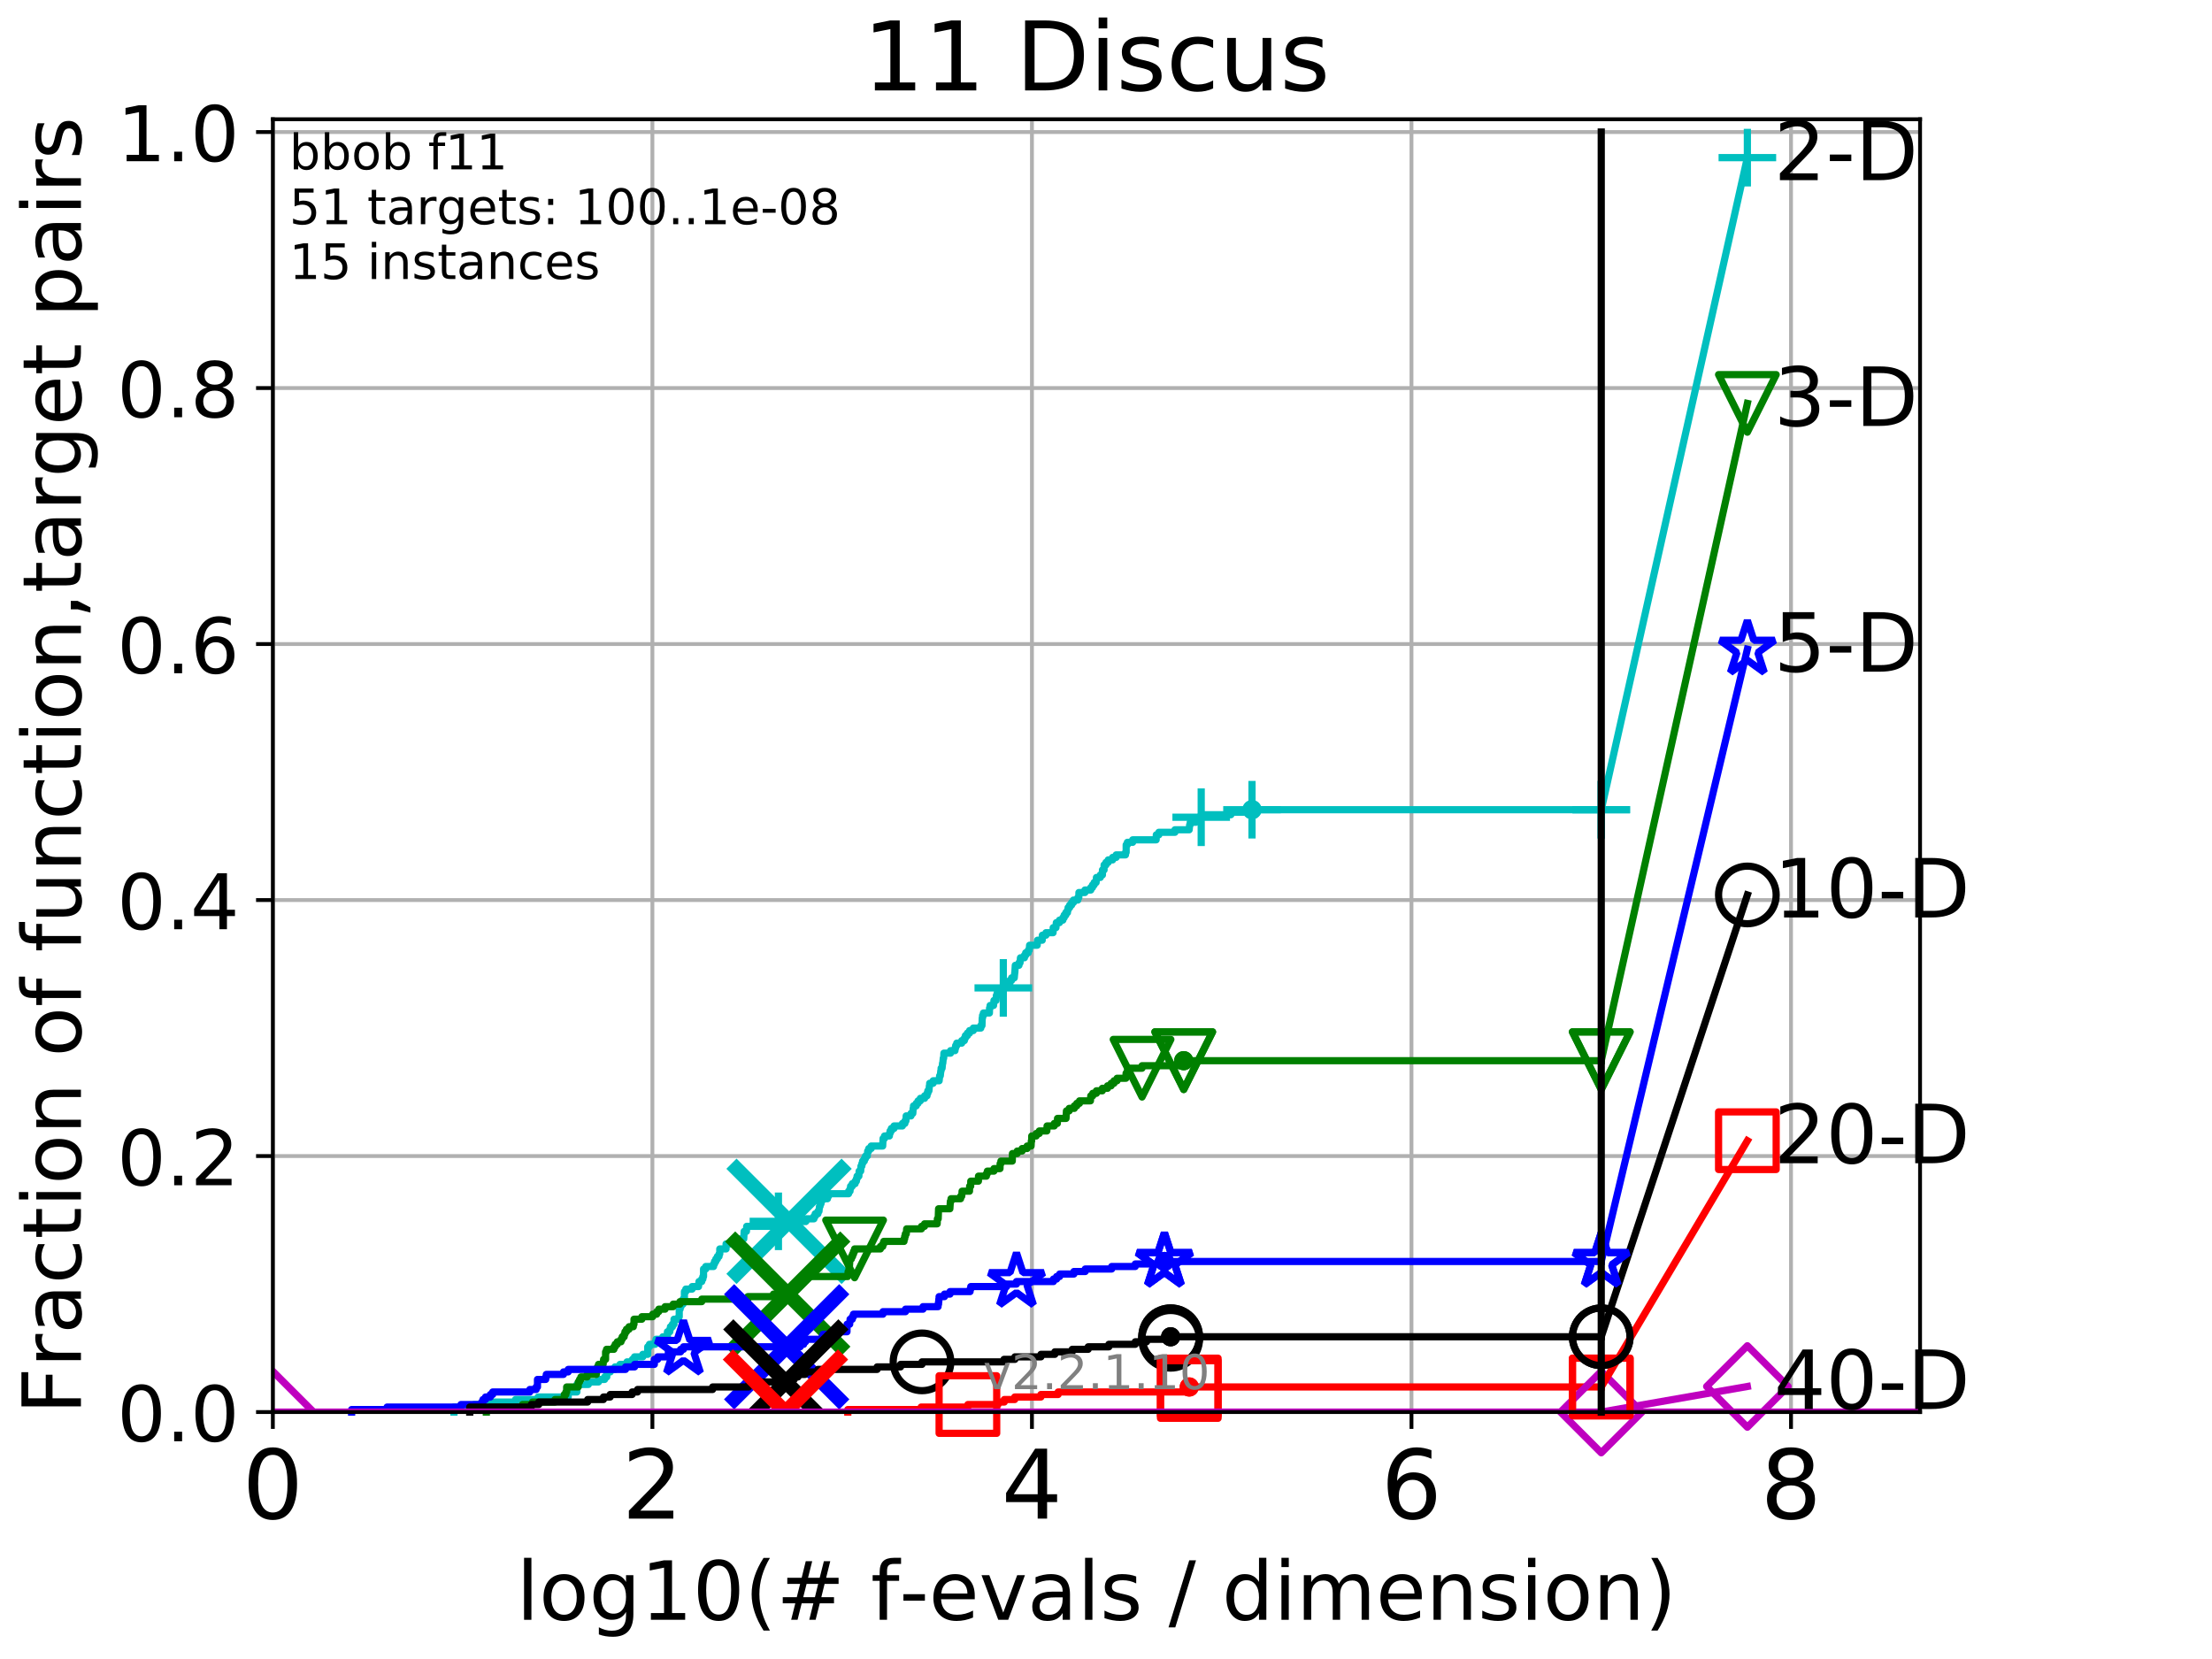 <?xml version="1.0" encoding="utf-8" standalone="no"?>
<!DOCTYPE svg PUBLIC "-//W3C//DTD SVG 1.1//EN"
  "http://www.w3.org/Graphics/SVG/1.1/DTD/svg11.dtd">
<!-- Created with matplotlib (http://matplotlib.org/) -->
<svg height="345.6pt" version="1.1" viewBox="0 0 460.8 345.6" width="460.8pt" xmlns="http://www.w3.org/2000/svg" xmlns:xlink="http://www.w3.org/1999/xlink">
 <defs>
  <style type="text/css">
*{stroke-linecap:butt;stroke-linejoin:round;}
  </style>
 </defs>
 <g id="figure_1">
  <g id="patch_1">
   <path d="M 0 345.6 
L 460.8 345.6 
L 460.8 0 
L 0 0 
z
" style="fill:#ffffff;"/>
  </g>
  <g id="axes_1">
   <g id="patch_2">
    <path d="M 56.84 294.16 
L 399.984 294.16 
L 399.984 24.84 
L 56.84 24.84 
z
" style="fill:#ffffff;"/>
   </g>
   <g id="matplotlib.axis_1">
    <g id="xtick_1">
     <g id="line2d_1">
      <path clip-path="url(#p3115470703)" d="M 56.84 294.16 
L 56.84 24.84 
" style="fill:none;stroke:#b0b0b0;stroke-linecap:square;stroke-width:0.8;"/>
     </g>
     <g id="line2d_2">
      <defs>
       <path d="M 0 0 
L 0 3.5 
" id="m940ae727ae" style="stroke:#000000;stroke-width:0.8;"/>
      </defs>
      <g>
       <use style="stroke:#000000;stroke-width:0.8;" x="56.84" xlink:href="#m940ae727ae" y="294.16"/>
      </g>
     </g>
     <g id="text_1">
      <!-- 0 -->
      <defs>
       <path d="M 31.781 66.406 
Q 24.172 66.406 20.328 58.906 
Q 16.5 51.422 16.5 36.375 
Q 16.5 21.391 20.328 13.891 
Q 24.172 6.391 31.781 6.391 
Q 39.453 6.391 43.281 13.891 
Q 47.125 21.391 47.125 36.375 
Q 47.125 51.422 43.281 58.906 
Q 39.453 66.406 31.781 66.406 
z
M 31.781 74.219 
Q 44.047 74.219 50.516 64.516 
Q 56.984 54.828 56.984 36.375 
Q 56.984 17.969 50.516 8.266 
Q 44.047 -1.422 31.781 -1.422 
Q 19.531 -1.422 13.062 8.266 
Q 6.594 17.969 6.594 36.375 
Q 6.594 54.828 13.062 64.516 
Q 19.531 74.219 31.781 74.219 
z
" id="DejaVuSans-30"/>
      </defs>
      <g transform="translate(50.477 316.357)scale(0.2 -0.2)">
       <use xlink:href="#DejaVuSans-30"/>
      </g>
     </g>
    </g>
    <g id="xtick_2">
     <g id="line2d_3">
      <path clip-path="url(#p3115470703)" d="M 135.905 294.16 
L 135.905 24.84 
" style="fill:none;stroke:#b0b0b0;stroke-linecap:square;stroke-width:0.8;"/>
     </g>
     <g id="line2d_4">
      <g>
       <use style="stroke:#000000;stroke-width:0.8;" x="135.905" xlink:href="#m940ae727ae" y="294.16"/>
      </g>
     </g>
     <g id="text_2">
      <!-- 2 -->
      <defs>
       <path d="M 19.188 8.297 
L 53.609 8.297 
L 53.609 0 
L 7.328 0 
L 7.328 8.297 
Q 12.938 14.109 22.625 23.891 
Q 32.328 33.688 34.812 36.531 
Q 39.547 41.844 41.422 45.531 
Q 43.312 49.219 43.312 52.781 
Q 43.312 58.594 39.234 62.25 
Q 35.156 65.922 28.609 65.922 
Q 23.969 65.922 18.812 64.312 
Q 13.672 62.703 7.812 59.422 
L 7.812 69.391 
Q 13.766 71.781 18.938 73 
Q 24.125 74.219 28.422 74.219 
Q 39.75 74.219 46.484 68.547 
Q 53.219 62.891 53.219 53.422 
Q 53.219 48.922 51.531 44.891 
Q 49.859 40.875 45.406 35.406 
Q 44.188 33.984 37.641 27.219 
Q 31.109 20.453 19.188 8.297 
z
" id="DejaVuSans-32"/>
      </defs>
      <g transform="translate(129.543 316.357)scale(0.2 -0.2)">
       <use xlink:href="#DejaVuSans-32"/>
      </g>
     </g>
    </g>
    <g id="xtick_3">
     <g id="line2d_5">
      <path clip-path="url(#p3115470703)" d="M 214.971 294.16 
L 214.971 24.84 
" style="fill:none;stroke:#b0b0b0;stroke-linecap:square;stroke-width:0.8;"/>
     </g>
     <g id="line2d_6">
      <g>
       <use style="stroke:#000000;stroke-width:0.8;" x="214.971" xlink:href="#m940ae727ae" y="294.16"/>
      </g>
     </g>
     <g id="text_3">
      <!-- 4 -->
      <defs>
       <path d="M 37.797 64.312 
L 12.891 25.391 
L 37.797 25.391 
z
M 35.203 72.906 
L 47.609 72.906 
L 47.609 25.391 
L 58.016 25.391 
L 58.016 17.188 
L 47.609 17.188 
L 47.609 0 
L 37.797 0 
L 37.797 17.188 
L 4.891 17.188 
L 4.891 26.703 
z
" id="DejaVuSans-34"/>
      </defs>
      <g transform="translate(208.608 316.357)scale(0.2 -0.2)">
       <use xlink:href="#DejaVuSans-34"/>
      </g>
     </g>
    </g>
    <g id="xtick_4">
     <g id="line2d_7">
      <path clip-path="url(#p3115470703)" d="M 294.036 294.16 
L 294.036 24.84 
" style="fill:none;stroke:#b0b0b0;stroke-linecap:square;stroke-width:0.8;"/>
     </g>
     <g id="line2d_8">
      <g>
       <use style="stroke:#000000;stroke-width:0.8;" x="294.036" xlink:href="#m940ae727ae" y="294.16"/>
      </g>
     </g>
     <g id="text_4">
      <!-- 6 -->
      <defs>
       <path d="M 33.016 40.375 
Q 26.375 40.375 22.484 35.828 
Q 18.609 31.297 18.609 23.391 
Q 18.609 15.531 22.484 10.953 
Q 26.375 6.391 33.016 6.391 
Q 39.656 6.391 43.531 10.953 
Q 47.406 15.531 47.406 23.391 
Q 47.406 31.297 43.531 35.828 
Q 39.656 40.375 33.016 40.375 
z
M 52.594 71.297 
L 52.594 62.312 
Q 48.875 64.062 45.094 64.984 
Q 41.312 65.922 37.594 65.922 
Q 27.828 65.922 22.672 59.328 
Q 17.531 52.734 16.797 39.406 
Q 19.672 43.656 24.016 45.922 
Q 28.375 48.188 33.594 48.188 
Q 44.578 48.188 50.953 41.516 
Q 57.328 34.859 57.328 23.391 
Q 57.328 12.156 50.688 5.359 
Q 44.047 -1.422 33.016 -1.422 
Q 20.359 -1.422 13.672 8.266 
Q 6.984 17.969 6.984 36.375 
Q 6.984 53.656 15.188 63.938 
Q 23.391 74.219 37.203 74.219 
Q 40.922 74.219 44.703 73.484 
Q 48.484 72.75 52.594 71.297 
z
" id="DejaVuSans-36"/>
      </defs>
      <g transform="translate(287.674 316.357)scale(0.2 -0.2)">
       <use xlink:href="#DejaVuSans-36"/>
      </g>
     </g>
    </g>
    <g id="xtick_5">
     <g id="line2d_9">
      <path clip-path="url(#p3115470703)" d="M 373.102 294.16 
L 373.102 24.84 
" style="fill:none;stroke:#b0b0b0;stroke-linecap:square;stroke-width:0.8;"/>
     </g>
     <g id="line2d_10">
      <g>
       <use style="stroke:#000000;stroke-width:0.8;" x="373.102" xlink:href="#m940ae727ae" y="294.16"/>
      </g>
     </g>
     <g id="text_5">
      <!-- 8 -->
      <defs>
       <path d="M 31.781 34.625 
Q 24.75 34.625 20.719 30.859 
Q 16.703 27.094 16.703 20.516 
Q 16.703 13.922 20.719 10.156 
Q 24.75 6.391 31.781 6.391 
Q 38.812 6.391 42.859 10.172 
Q 46.922 13.969 46.922 20.516 
Q 46.922 27.094 42.891 30.859 
Q 38.875 34.625 31.781 34.625 
z
M 21.922 38.812 
Q 15.578 40.375 12.031 44.719 
Q 8.5 49.078 8.5 55.328 
Q 8.5 64.062 14.719 69.141 
Q 20.953 74.219 31.781 74.219 
Q 42.672 74.219 48.875 69.141 
Q 55.078 64.062 55.078 55.328 
Q 55.078 49.078 51.531 44.719 
Q 48 40.375 41.703 38.812 
Q 48.828 37.156 52.797 32.312 
Q 56.781 27.484 56.781 20.516 
Q 56.781 9.906 50.312 4.234 
Q 43.844 -1.422 31.781 -1.422 
Q 19.734 -1.422 13.25 4.234 
Q 6.781 9.906 6.781 20.516 
Q 6.781 27.484 10.781 32.312 
Q 14.797 37.156 21.922 38.812 
z
M 18.312 54.391 
Q 18.312 48.734 21.844 45.562 
Q 25.391 42.391 31.781 42.391 
Q 38.141 42.391 41.719 45.562 
Q 45.312 48.734 45.312 54.391 
Q 45.312 60.062 41.719 63.234 
Q 38.141 66.406 31.781 66.406 
Q 25.391 66.406 21.844 63.234 
Q 18.312 60.062 18.312 54.391 
z
" id="DejaVuSans-38"/>
      </defs>
      <g transform="translate(366.739 316.357)scale(0.2 -0.2)">
       <use xlink:href="#DejaVuSans-38"/>
      </g>
     </g>
    </g>
    <g id="text_6">
     <!-- log10(# f-evals / dimension) -->
     <defs>
      <path d="M 9.422 75.984 
L 18.406 75.984 
L 18.406 0 
L 9.422 0 
z
" id="DejaVuSans-6c"/>
      <path d="M 30.609 48.391 
Q 23.391 48.391 19.188 42.75 
Q 14.984 37.109 14.984 27.297 
Q 14.984 17.484 19.156 11.844 
Q 23.344 6.203 30.609 6.203 
Q 37.797 6.203 41.984 11.859 
Q 46.188 17.531 46.188 27.297 
Q 46.188 37.016 41.984 42.703 
Q 37.797 48.391 30.609 48.391 
z
M 30.609 56 
Q 42.328 56 49.016 48.375 
Q 55.719 40.766 55.719 27.297 
Q 55.719 13.875 49.016 6.219 
Q 42.328 -1.422 30.609 -1.422 
Q 18.844 -1.422 12.172 6.219 
Q 5.516 13.875 5.516 27.297 
Q 5.516 40.766 12.172 48.375 
Q 18.844 56 30.609 56 
z
" id="DejaVuSans-6f"/>
      <path d="M 45.406 27.984 
Q 45.406 37.75 41.375 43.109 
Q 37.359 48.484 30.078 48.484 
Q 22.859 48.484 18.828 43.109 
Q 14.797 37.75 14.797 27.984 
Q 14.797 18.266 18.828 12.891 
Q 22.859 7.516 30.078 7.516 
Q 37.359 7.516 41.375 12.891 
Q 45.406 18.266 45.406 27.984 
z
M 54.391 6.781 
Q 54.391 -7.172 48.188 -13.984 
Q 42 -20.797 29.203 -20.797 
Q 24.469 -20.797 20.266 -20.094 
Q 16.062 -19.391 12.109 -17.922 
L 12.109 -9.188 
Q 16.062 -11.328 19.922 -12.344 
Q 23.781 -13.375 27.781 -13.375 
Q 36.625 -13.375 41.016 -8.766 
Q 45.406 -4.156 45.406 5.172 
L 45.406 9.625 
Q 42.625 4.781 38.281 2.391 
Q 33.938 0 27.875 0 
Q 17.828 0 11.672 7.656 
Q 5.516 15.328 5.516 27.984 
Q 5.516 40.672 11.672 48.328 
Q 17.828 56 27.875 56 
Q 33.938 56 38.281 53.609 
Q 42.625 51.219 45.406 46.391 
L 45.406 54.688 
L 54.391 54.688 
z
" id="DejaVuSans-67"/>
      <path d="M 12.406 8.297 
L 28.516 8.297 
L 28.516 63.922 
L 10.984 60.406 
L 10.984 69.391 
L 28.422 72.906 
L 38.281 72.906 
L 38.281 8.297 
L 54.391 8.297 
L 54.391 0 
L 12.406 0 
z
" id="DejaVuSans-31"/>
      <path d="M 31 75.875 
Q 24.469 64.656 21.281 53.656 
Q 18.109 42.672 18.109 31.391 
Q 18.109 20.125 21.312 9.062 
Q 24.516 -2 31 -13.188 
L 23.188 -13.188 
Q 15.875 -1.703 12.234 9.375 
Q 8.594 20.453 8.594 31.391 
Q 8.594 42.281 12.203 53.312 
Q 15.828 64.359 23.188 75.875 
z
" id="DejaVuSans-28"/>
      <path d="M 51.125 44 
L 36.922 44 
L 32.812 27.688 
L 47.125 27.688 
z
M 43.797 71.781 
L 38.719 51.516 
L 52.984 51.516 
L 58.109 71.781 
L 65.922 71.781 
L 60.891 51.516 
L 76.125 51.516 
L 76.125 44 
L 58.984 44 
L 54.984 27.688 
L 70.516 27.688 
L 70.516 20.219 
L 53.078 20.219 
L 48 0 
L 40.188 0 
L 45.219 20.219 
L 30.906 20.219 
L 25.875 0 
L 18.016 0 
L 23.094 20.219 
L 7.719 20.219 
L 7.719 27.688 
L 24.906 27.688 
L 29 44 
L 13.281 44 
L 13.281 51.516 
L 30.906 51.516 
L 35.891 71.781 
z
" id="DejaVuSans-23"/>
      <path id="DejaVuSans-20"/>
      <path d="M 37.109 75.984 
L 37.109 68.5 
L 28.516 68.5 
Q 23.688 68.5 21.797 66.547 
Q 19.922 64.594 19.922 59.516 
L 19.922 54.688 
L 34.719 54.688 
L 34.719 47.703 
L 19.922 47.703 
L 19.922 0 
L 10.891 0 
L 10.891 47.703 
L 2.297 47.703 
L 2.297 54.688 
L 10.891 54.688 
L 10.891 58.5 
Q 10.891 67.625 15.141 71.797 
Q 19.391 75.984 28.609 75.984 
z
" id="DejaVuSans-66"/>
      <path d="M 4.891 31.391 
L 31.203 31.391 
L 31.203 23.391 
L 4.891 23.391 
z
" id="DejaVuSans-2d"/>
      <path d="M 56.203 29.594 
L 56.203 25.203 
L 14.891 25.203 
Q 15.484 15.922 20.484 11.062 
Q 25.484 6.203 34.422 6.203 
Q 39.594 6.203 44.453 7.469 
Q 49.312 8.734 54.109 11.281 
L 54.109 2.781 
Q 49.266 0.734 44.188 -0.344 
Q 39.109 -1.422 33.891 -1.422 
Q 20.797 -1.422 13.156 6.188 
Q 5.516 13.812 5.516 26.812 
Q 5.516 40.234 12.766 48.109 
Q 20.016 56 32.328 56 
Q 43.359 56 49.781 48.891 
Q 56.203 41.797 56.203 29.594 
z
M 47.219 32.234 
Q 47.125 39.594 43.094 43.984 
Q 39.062 48.391 32.422 48.391 
Q 24.906 48.391 20.391 44.141 
Q 15.875 39.891 15.188 32.172 
z
" id="DejaVuSans-65"/>
      <path d="M 2.984 54.688 
L 12.5 54.688 
L 29.594 8.797 
L 46.688 54.688 
L 56.203 54.688 
L 35.688 0 
L 23.484 0 
z
" id="DejaVuSans-76"/>
      <path d="M 34.281 27.484 
Q 23.391 27.484 19.188 25 
Q 14.984 22.516 14.984 16.5 
Q 14.984 11.719 18.141 8.906 
Q 21.297 6.109 26.703 6.109 
Q 34.188 6.109 38.703 11.406 
Q 43.219 16.703 43.219 25.484 
L 43.219 27.484 
z
M 52.203 31.203 
L 52.203 0 
L 43.219 0 
L 43.219 8.297 
Q 40.141 3.328 35.547 0.953 
Q 30.953 -1.422 24.312 -1.422 
Q 15.922 -1.422 10.953 3.297 
Q 6 8.016 6 15.922 
Q 6 25.141 12.172 29.828 
Q 18.359 34.516 30.609 34.516 
L 43.219 34.516 
L 43.219 35.406 
Q 43.219 41.609 39.141 45 
Q 35.062 48.391 27.688 48.391 
Q 23 48.391 18.547 47.266 
Q 14.109 46.141 10.016 43.891 
L 10.016 52.203 
Q 14.938 54.109 19.578 55.047 
Q 24.219 56 28.609 56 
Q 40.484 56 46.344 49.844 
Q 52.203 43.703 52.203 31.203 
z
" id="DejaVuSans-61"/>
      <path d="M 44.281 53.078 
L 44.281 44.578 
Q 40.484 46.531 36.375 47.5 
Q 32.281 48.484 27.875 48.484 
Q 21.188 48.484 17.844 46.438 
Q 14.5 44.391 14.5 40.281 
Q 14.5 37.156 16.891 35.375 
Q 19.281 33.594 26.516 31.984 
L 29.594 31.297 
Q 39.156 29.25 43.188 25.516 
Q 47.219 21.781 47.219 15.094 
Q 47.219 7.469 41.188 3.016 
Q 35.156 -1.422 24.609 -1.422 
Q 20.219 -1.422 15.453 -0.562 
Q 10.688 0.297 5.422 2 
L 5.422 11.281 
Q 10.406 8.688 15.234 7.391 
Q 20.062 6.109 24.812 6.109 
Q 31.156 6.109 34.562 8.281 
Q 37.984 10.453 37.984 14.406 
Q 37.984 18.062 35.516 20.016 
Q 33.062 21.969 24.703 23.781 
L 21.578 24.516 
Q 13.234 26.266 9.516 29.906 
Q 5.812 33.547 5.812 39.891 
Q 5.812 47.609 11.281 51.797 
Q 16.75 56 26.812 56 
Q 31.781 56 36.172 55.266 
Q 40.578 54.547 44.281 53.078 
z
" id="DejaVuSans-73"/>
      <path d="M 25.391 72.906 
L 33.688 72.906 
L 8.297 -9.281 
L 0 -9.281 
z
" id="DejaVuSans-2f"/>
      <path d="M 45.406 46.391 
L 45.406 75.984 
L 54.391 75.984 
L 54.391 0 
L 45.406 0 
L 45.406 8.203 
Q 42.578 3.328 38.25 0.953 
Q 33.938 -1.422 27.875 -1.422 
Q 17.969 -1.422 11.734 6.484 
Q 5.516 14.406 5.516 27.297 
Q 5.516 40.188 11.734 48.094 
Q 17.969 56 27.875 56 
Q 33.938 56 38.25 53.625 
Q 42.578 51.266 45.406 46.391 
z
M 14.797 27.297 
Q 14.797 17.391 18.875 11.75 
Q 22.953 6.109 30.078 6.109 
Q 37.203 6.109 41.297 11.75 
Q 45.406 17.391 45.406 27.297 
Q 45.406 37.203 41.297 42.844 
Q 37.203 48.484 30.078 48.484 
Q 22.953 48.484 18.875 42.844 
Q 14.797 37.203 14.797 27.297 
z
" id="DejaVuSans-64"/>
      <path d="M 9.422 54.688 
L 18.406 54.688 
L 18.406 0 
L 9.422 0 
z
M 9.422 75.984 
L 18.406 75.984 
L 18.406 64.594 
L 9.422 64.594 
z
" id="DejaVuSans-69"/>
      <path d="M 52 44.188 
Q 55.375 50.25 60.062 53.125 
Q 64.75 56 71.094 56 
Q 79.641 56 84.281 50.016 
Q 88.922 44.047 88.922 33.016 
L 88.922 0 
L 79.891 0 
L 79.891 32.719 
Q 79.891 40.578 77.094 44.375 
Q 74.312 48.188 68.609 48.188 
Q 61.625 48.188 57.562 43.547 
Q 53.516 38.922 53.516 30.906 
L 53.516 0 
L 44.484 0 
L 44.484 32.719 
Q 44.484 40.625 41.703 44.406 
Q 38.922 48.188 33.109 48.188 
Q 26.219 48.188 22.156 43.531 
Q 18.109 38.875 18.109 30.906 
L 18.109 0 
L 9.078 0 
L 9.078 54.688 
L 18.109 54.688 
L 18.109 46.188 
Q 21.188 51.219 25.484 53.609 
Q 29.781 56 35.688 56 
Q 41.656 56 45.828 52.969 
Q 50 49.953 52 44.188 
z
" id="DejaVuSans-6d"/>
      <path d="M 54.891 33.016 
L 54.891 0 
L 45.906 0 
L 45.906 32.719 
Q 45.906 40.484 42.875 44.328 
Q 39.844 48.188 33.797 48.188 
Q 26.516 48.188 22.312 43.547 
Q 18.109 38.922 18.109 30.906 
L 18.109 0 
L 9.078 0 
L 9.078 54.688 
L 18.109 54.688 
L 18.109 46.188 
Q 21.344 51.125 25.703 53.562 
Q 30.078 56 35.797 56 
Q 45.219 56 50.047 50.172 
Q 54.891 44.344 54.891 33.016 
z
" id="DejaVuSans-6e"/>
      <path d="M 8.016 75.875 
L 15.828 75.875 
Q 23.141 64.359 26.781 53.312 
Q 30.422 42.281 30.422 31.391 
Q 30.422 20.453 26.781 9.375 
Q 23.141 -1.703 15.828 -13.188 
L 8.016 -13.188 
Q 14.5 -2 17.703 9.062 
Q 20.906 20.125 20.906 31.391 
Q 20.906 42.672 17.703 53.656 
Q 14.5 64.656 8.016 75.875 
z
" id="DejaVuSans-29"/>
     </defs>
     <g transform="translate(107.571 337.434)scale(0.17 -0.17)">
      <use xlink:href="#DejaVuSans-6c"/>
      <use x="27.783" xlink:href="#DejaVuSans-6f"/>
      <use x="88.965" xlink:href="#DejaVuSans-67"/>
      <use x="152.441" xlink:href="#DejaVuSans-31"/>
      <use x="216.064" xlink:href="#DejaVuSans-30"/>
      <use x="279.688" xlink:href="#DejaVuSans-28"/>
      <use x="318.701" xlink:href="#DejaVuSans-23"/>
      <use x="402.49" xlink:href="#DejaVuSans-20"/>
      <use x="434.277" xlink:href="#DejaVuSans-66"/>
      <use x="469.404" xlink:href="#DejaVuSans-2d"/>
      <use x="505.488" xlink:href="#DejaVuSans-65"/>
      <use x="567.012" xlink:href="#DejaVuSans-76"/>
      <use x="626.191" xlink:href="#DejaVuSans-61"/>
      <use x="687.471" xlink:href="#DejaVuSans-6c"/>
      <use x="715.254" xlink:href="#DejaVuSans-73"/>
      <use x="767.354" xlink:href="#DejaVuSans-20"/>
      <use x="799.141" xlink:href="#DejaVuSans-2f"/>
      <use x="832.832" xlink:href="#DejaVuSans-20"/>
      <use x="864.619" xlink:href="#DejaVuSans-64"/>
      <use x="928.096" xlink:href="#DejaVuSans-69"/>
      <use x="955.879" xlink:href="#DejaVuSans-6d"/>
      <use x="1053.291" xlink:href="#DejaVuSans-65"/>
      <use x="1114.814" xlink:href="#DejaVuSans-6e"/>
      <use x="1178.193" xlink:href="#DejaVuSans-73"/>
      <use x="1230.293" xlink:href="#DejaVuSans-69"/>
      <use x="1258.076" xlink:href="#DejaVuSans-6f"/>
      <use x="1319.258" xlink:href="#DejaVuSans-6e"/>
      <use x="1382.637" xlink:href="#DejaVuSans-29"/>
     </g>
    </g>
   </g>
   <g id="matplotlib.axis_2">
    <g id="ytick_1">
     <g id="line2d_11">
      <path clip-path="url(#p3115470703)" d="M 56.84 294.16 
L 399.984 294.16 
" style="fill:none;stroke:#b0b0b0;stroke-linecap:square;stroke-width:0.8;"/>
     </g>
     <g id="line2d_12">
      <defs>
       <path d="M 0 0 
L -3.5 0 
" id="md9803a9f29" style="stroke:#000000;stroke-width:0.8;"/>
      </defs>
      <g>
       <use style="stroke:#000000;stroke-width:0.8;" x="56.84" xlink:href="#md9803a9f29" y="294.16"/>
      </g>
     </g>
     <g id="text_7">
      <!-- 0.0 -->
      <defs>
       <path d="M 10.688 12.406 
L 21 12.406 
L 21 0 
L 10.688 0 
z
" id="DejaVuSans-2e"/>
      </defs>
      <g transform="translate(24.395 300.239)scale(0.16 -0.16)">
       <use xlink:href="#DejaVuSans-30"/>
       <use x="63.623" xlink:href="#DejaVuSans-2e"/>
       <use x="95.41" xlink:href="#DejaVuSans-30"/>
      </g>
     </g>
    </g>
    <g id="ytick_2">
     <g id="line2d_13">
      <path clip-path="url(#p3115470703)" d="M 56.84 240.829 
L 399.984 240.829 
" style="fill:none;stroke:#b0b0b0;stroke-linecap:square;stroke-width:0.8;"/>
     </g>
     <g id="line2d_14">
      <g>
       <use style="stroke:#000000;stroke-width:0.8;" x="56.84" xlink:href="#md9803a9f29" y="240.829"/>
      </g>
     </g>
     <g id="text_8">
      <!-- 0.2 -->
      <g transform="translate(24.395 246.908)scale(0.16 -0.16)">
       <use xlink:href="#DejaVuSans-30"/>
       <use x="63.623" xlink:href="#DejaVuSans-2e"/>
       <use x="95.41" xlink:href="#DejaVuSans-32"/>
      </g>
     </g>
    </g>
    <g id="ytick_3">
     <g id="line2d_15">
      <path clip-path="url(#p3115470703)" d="M 56.84 187.499 
L 399.984 187.499 
" style="fill:none;stroke:#b0b0b0;stroke-linecap:square;stroke-width:0.8;"/>
     </g>
     <g id="line2d_16">
      <g>
       <use style="stroke:#000000;stroke-width:0.8;" x="56.84" xlink:href="#md9803a9f29" y="187.499"/>
      </g>
     </g>
     <g id="text_9">
      <!-- 0.4 -->
      <g transform="translate(24.395 193.577)scale(0.16 -0.16)">
       <use xlink:href="#DejaVuSans-30"/>
       <use x="63.623" xlink:href="#DejaVuSans-2e"/>
       <use x="95.41" xlink:href="#DejaVuSans-34"/>
      </g>
     </g>
    </g>
    <g id="ytick_4">
     <g id="line2d_17">
      <path clip-path="url(#p3115470703)" d="M 56.84 134.168 
L 399.984 134.168 
" style="fill:none;stroke:#b0b0b0;stroke-linecap:square;stroke-width:0.8;"/>
     </g>
     <g id="line2d_18">
      <g>
       <use style="stroke:#000000;stroke-width:0.8;" x="56.84" xlink:href="#md9803a9f29" y="134.168"/>
      </g>
     </g>
     <g id="text_10">
      <!-- 0.6 -->
      <g transform="translate(24.395 140.247)scale(0.16 -0.16)">
       <use xlink:href="#DejaVuSans-30"/>
       <use x="63.623" xlink:href="#DejaVuSans-2e"/>
       <use x="95.41" xlink:href="#DejaVuSans-36"/>
      </g>
     </g>
    </g>
    <g id="ytick_5">
     <g id="line2d_19">
      <path clip-path="url(#p3115470703)" d="M 56.84 80.837 
L 399.984 80.837 
" style="fill:none;stroke:#b0b0b0;stroke-linecap:square;stroke-width:0.8;"/>
     </g>
     <g id="line2d_20">
      <g>
       <use style="stroke:#000000;stroke-width:0.8;" x="56.84" xlink:href="#md9803a9f29" y="80.837"/>
      </g>
     </g>
     <g id="text_11">
      <!-- 0.8 -->
      <g transform="translate(24.395 86.916)scale(0.16 -0.16)">
       <use xlink:href="#DejaVuSans-30"/>
       <use x="63.623" xlink:href="#DejaVuSans-2e"/>
       <use x="95.41" xlink:href="#DejaVuSans-38"/>
      </g>
     </g>
    </g>
    <g id="ytick_6">
     <g id="line2d_21">
      <path clip-path="url(#p3115470703)" d="M 56.84 27.507 
L 399.984 27.507 
" style="fill:none;stroke:#b0b0b0;stroke-linecap:square;stroke-width:0.8;"/>
     </g>
     <g id="line2d_22">
      <g>
       <use style="stroke:#000000;stroke-width:0.8;" x="56.84" xlink:href="#md9803a9f29" y="27.507"/>
      </g>
     </g>
     <g id="text_12">
      <!-- 1.0 -->
      <g transform="translate(24.395 33.585)scale(0.16 -0.16)">
       <use xlink:href="#DejaVuSans-31"/>
       <use x="63.623" xlink:href="#DejaVuSans-2e"/>
       <use x="95.41" xlink:href="#DejaVuSans-30"/>
      </g>
     </g>
    </g>
    <g id="text_13">
     <!-- Fraction of function,target pairs -->
     <defs>
      <path d="M 9.812 72.906 
L 51.703 72.906 
L 51.703 64.594 
L 19.672 64.594 
L 19.672 43.109 
L 48.578 43.109 
L 48.578 34.812 
L 19.672 34.812 
L 19.672 0 
L 9.812 0 
z
" id="DejaVuSans-46"/>
      <path d="M 41.109 46.297 
Q 39.594 47.172 37.812 47.578 
Q 36.031 48 33.891 48 
Q 26.266 48 22.188 43.047 
Q 18.109 38.094 18.109 28.812 
L 18.109 0 
L 9.078 0 
L 9.078 54.688 
L 18.109 54.688 
L 18.109 46.188 
Q 20.953 51.172 25.484 53.578 
Q 30.031 56 36.531 56 
Q 37.453 56 38.578 55.875 
Q 39.703 55.766 41.062 55.516 
z
" id="DejaVuSans-72"/>
      <path d="M 48.781 52.594 
L 48.781 44.188 
Q 44.969 46.297 41.141 47.344 
Q 37.312 48.391 33.406 48.391 
Q 24.656 48.391 19.812 42.844 
Q 14.984 37.312 14.984 27.297 
Q 14.984 17.281 19.812 11.734 
Q 24.656 6.203 33.406 6.203 
Q 37.312 6.203 41.141 7.25 
Q 44.969 8.297 48.781 10.406 
L 48.781 2.094 
Q 45.016 0.344 40.984 -0.531 
Q 36.969 -1.422 32.422 -1.422 
Q 20.062 -1.422 12.781 6.344 
Q 5.516 14.109 5.516 27.297 
Q 5.516 40.672 12.859 48.328 
Q 20.219 56 33.016 56 
Q 37.156 56 41.109 55.141 
Q 45.062 54.297 48.781 52.594 
z
" id="DejaVuSans-63"/>
      <path d="M 18.312 70.219 
L 18.312 54.688 
L 36.812 54.688 
L 36.812 47.703 
L 18.312 47.703 
L 18.312 18.016 
Q 18.312 11.328 20.141 9.422 
Q 21.969 7.516 27.594 7.516 
L 36.812 7.516 
L 36.812 0 
L 27.594 0 
Q 17.188 0 13.234 3.875 
Q 9.281 7.766 9.281 18.016 
L 9.281 47.703 
L 2.688 47.703 
L 2.688 54.688 
L 9.281 54.688 
L 9.281 70.219 
z
" id="DejaVuSans-74"/>
      <path d="M 8.5 21.578 
L 8.5 54.688 
L 17.484 54.688 
L 17.484 21.922 
Q 17.484 14.156 20.5 10.266 
Q 23.531 6.391 29.594 6.391 
Q 36.859 6.391 41.078 11.031 
Q 45.312 15.672 45.312 23.688 
L 45.312 54.688 
L 54.297 54.688 
L 54.297 0 
L 45.312 0 
L 45.312 8.406 
Q 42.047 3.422 37.719 1 
Q 33.406 -1.422 27.688 -1.422 
Q 18.266 -1.422 13.375 4.438 
Q 8.5 10.297 8.5 21.578 
z
M 31.109 56 
z
" id="DejaVuSans-75"/>
      <path d="M 11.719 12.406 
L 22.016 12.406 
L 22.016 4 
L 14.016 -11.625 
L 7.719 -11.625 
L 11.719 4 
z
" id="DejaVuSans-2c"/>
      <path d="M 18.109 8.203 
L 18.109 -20.797 
L 9.078 -20.797 
L 9.078 54.688 
L 18.109 54.688 
L 18.109 46.391 
Q 20.953 51.266 25.266 53.625 
Q 29.594 56 35.594 56 
Q 45.562 56 51.781 48.094 
Q 58.016 40.188 58.016 27.297 
Q 58.016 14.406 51.781 6.484 
Q 45.562 -1.422 35.594 -1.422 
Q 29.594 -1.422 25.266 0.953 
Q 20.953 3.328 18.109 8.203 
z
M 48.688 27.297 
Q 48.688 37.203 44.609 42.844 
Q 40.531 48.484 33.406 48.484 
Q 26.266 48.484 22.188 42.844 
Q 18.109 37.203 18.109 27.297 
Q 18.109 17.391 22.188 11.75 
Q 26.266 6.109 33.406 6.109 
Q 40.531 6.109 44.609 11.75 
Q 48.688 17.391 48.688 27.297 
z
" id="DejaVuSans-70"/>
     </defs>
     <g transform="translate(16.86 294.639)rotate(-90)scale(0.17 -0.17)">
      <use xlink:href="#DejaVuSans-46"/>
      <use x="57.41" xlink:href="#DejaVuSans-72"/>
      <use x="98.523" xlink:href="#DejaVuSans-61"/>
      <use x="159.803" xlink:href="#DejaVuSans-63"/>
      <use x="214.783" xlink:href="#DejaVuSans-74"/>
      <use x="253.992" xlink:href="#DejaVuSans-69"/>
      <use x="281.775" xlink:href="#DejaVuSans-6f"/>
      <use x="342.957" xlink:href="#DejaVuSans-6e"/>
      <use x="406.336" xlink:href="#DejaVuSans-20"/>
      <use x="438.123" xlink:href="#DejaVuSans-6f"/>
      <use x="499.305" xlink:href="#DejaVuSans-66"/>
      <use x="534.51" xlink:href="#DejaVuSans-20"/>
      <use x="566.297" xlink:href="#DejaVuSans-66"/>
      <use x="601.502" xlink:href="#DejaVuSans-75"/>
      <use x="664.881" xlink:href="#DejaVuSans-6e"/>
      <use x="728.26" xlink:href="#DejaVuSans-63"/>
      <use x="783.24" xlink:href="#DejaVuSans-74"/>
      <use x="822.449" xlink:href="#DejaVuSans-69"/>
      <use x="850.232" xlink:href="#DejaVuSans-6f"/>
      <use x="911.414" xlink:href="#DejaVuSans-6e"/>
      <use x="974.793" xlink:href="#DejaVuSans-2c"/>
      <use x="1006.58" xlink:href="#DejaVuSans-74"/>
      <use x="1045.789" xlink:href="#DejaVuSans-61"/>
      <use x="1107.068" xlink:href="#DejaVuSans-72"/>
      <use x="1148.166" xlink:href="#DejaVuSans-67"/>
      <use x="1211.643" xlink:href="#DejaVuSans-65"/>
      <use x="1273.166" xlink:href="#DejaVuSans-74"/>
      <use x="1312.375" xlink:href="#DejaVuSans-20"/>
      <use x="1344.162" xlink:href="#DejaVuSans-70"/>
      <use x="1407.639" xlink:href="#DejaVuSans-61"/>
      <use x="1468.918" xlink:href="#DejaVuSans-69"/>
      <use x="1496.701" xlink:href="#DejaVuSans-72"/>
      <use x="1537.814" xlink:href="#DejaVuSans-73"/>
     </g>
    </g>
   </g>
   <g id="line2d_23">
    <defs>
     <path d="M 0 1.5 
C 0.398 1.5 0.779 1.342 1.061 1.061 
C 1.342 0.779 1.5 0.398 1.5 0 
C 1.5 -0.398 1.342 -0.779 1.061 -1.061 
C 0.779 -1.342 0.398 -1.5 0 -1.5 
C -0.398 -1.5 -0.779 -1.342 -1.061 -1.061 
C -1.342 -0.779 -1.5 -0.398 -1.5 0 
C -1.5 0.398 -1.342 0.779 -1.061 1.061 
C -0.779 1.342 -0.398 1.5 0 1.5 
z
" id="mb59dc79cd5" style="stroke:#00bfbf;"/>
    </defs>
    <g>
     <use style="fill:#00bfbf;stroke:#00bfbf;" x="260.816" xlink:href="#mb59dc79cd5" y="168.676"/>
     <use style="fill:#00bfbf;stroke:#00bfbf;" x="260.816" xlink:href="#mb59dc79cd5" y="168.676"/>
    </g>
   </g>
   <g id="line2d_24">
    <path d="M 94.564 294.16 
L 94.564 293.114 
L 98.772 293.114 
L 98.772 292.591 
L 101.525 292.591 
L 101.525 292.069 
L 107.393 292.069 
L 107.393 291.546 
L 112.104 291.546 
L 112.104 291.023 
L 118.365 291.023 
L 118.365 289.977 
L 120.174 289.977 
L 120.174 288.409 
L 122.573 288.409 
L 122.573 287.886 
L 124.678 287.886 
L 124.678 287.363 
L 125.951 287.363 
L 125.951 286.84 
L 126.404 286.84 
L 126.404 285.794 
L 127.135 285.794 
L 127.135 285.272 
L 128.109 285.272 
L 128.109 284.749 
L 129.157 284.749 
L 129.157 284.226 
L 130.619 284.226 
L 130.619 283.703 
L 131.749 283.703 
L 131.749 283.18 
L 132.181 283.18 
L 132.181 282.657 
L 133.905 282.657 
L 133.905 282.134 
L 134.934 282.134 
L 134.934 280.566 
L 135.294 280.566 
L 135.294 280.043 
L 136.496 280.043 
L 136.496 279.52 
L 136.661 279.52 
L 136.661 278.997 
L 138.08 278.997 
L 138.08 278.475 
L 139.036 278.475 
L 139.036 277.429 
L 139.529 277.429 
L 139.529 276.906 
L 139.668 276.906 
L 139.668 276.383 
L 140.077 276.383 
L 140.077 275.86 
L 140.41 275.86 
L 140.41 274.815 
L 141.373 274.815 
L 141.373 274.292 
L 141.497 274.292 
L 141.497 272.723 
L 141.682 272.723 
L 141.682 272.2 
L 141.865 272.2 
L 141.865 271.677 
L 142.285 271.677 
L 142.285 270.632 
L 142.578 270.632 
L 142.578 269.063 
L 142.867 269.063 
L 142.867 268.54 
L 144.188 268.54 
L 144.188 268.018 
L 145.513 268.018 
L 145.611 266.972 
L 146.187 266.972 
L 146.187 266.449 
L 146.421 266.449 
L 146.421 265.926 
L 146.56 265.926 
L 146.56 264.358 
L 147.015 264.358 
L 147.015 263.835 
L 148.644 263.835 
L 148.644 263.312 
L 148.847 263.312 
L 148.847 262.789 
L 149.127 262.789 
L 149.127 262.266 
L 149.442 262.266 
L 149.442 261.743 
L 149.79 261.743 
L 149.79 261.22 
L 149.942 261.22 
L 149.942 260.175 
L 151.255 260.175 
L 151.255 259.129 
L 152.734 259.129 
L 152.734 258.606 
L 153.491 258.606 
L 153.491 258.083 
L 154.938 258.083 
L 155.023 256.515 
L 155.496 256.515 
L 155.55 255.469 
L 161.937 255.469 
L 161.937 254.946 
L 162.162 254.946 
L 162.162 254.423 
L 167.91 254.423 
L 167.91 253.901 
L 169.558 253.901 
L 169.558 253.378 
L 169.822 253.378 
L 169.822 252.855 
L 170.384 252.855 
L 170.384 252.332 
L 170.613 252.332 
L 170.715 251.286 
L 170.839 251.286 
L 170.839 250.763 
L 171.029 250.763 
L 171.029 250.241 
L 171.205 250.241 
L 171.205 249.718 
L 172.373 249.718 
L 172.373 249.195 
L 172.607 249.195 
L 172.607 248.672 
L 176.775 248.672 
L 176.775 248.149 
L 177.075 248.149 
L 177.075 247.626 
L 177.191 247.626 
L 177.191 247.104 
L 177.544 247.104 
L 177.544 246.581 
L 178.134 246.581 
L 178.134 246.058 
L 178.403 246.058 
L 178.403 245.535 
L 178.547 245.535 
L 178.547 245.012 
L 178.922 245.012 
L 178.971 243.966 
L 179.297 243.966 
L 179.351 242.921 
L 179.542 242.921 
L 179.542 242.398 
L 179.69 242.398 
L 179.69 241.875 
L 180.055 241.875 
L 180.055 241.352 
L 180.289 241.352 
L 180.289 240.829 
L 180.66 240.829 
L 180.755 239.784 
L 180.98 239.784 
L 180.98 239.261 
L 181.483 239.261 
L 181.483 238.738 
L 183.879 238.738 
L 183.958 237.169 
L 184.258 237.169 
L 184.258 236.647 
L 185.275 236.647 
L 185.275 236.124 
L 185.415 236.124 
L 185.415 235.601 
L 185.682 235.601 
L 185.682 235.078 
L 186.244 235.078 
L 186.244 234.555 
L 187.991 234.555 
L 187.991 234.032 
L 188.508 234.032 
L 188.508 233.509 
L 188.72 233.509 
L 188.771 232.464 
L 189.776 232.464 
L 189.776 231.941 
L 190.155 231.941 
L 190.228 230.895 
L 190.3 230.895 
L 190.3 230.372 
L 190.868 230.372 
L 190.868 229.849 
L 191.245 229.849 
L 191.245 229.327 
L 191.727 229.327 
L 191.727 228.804 
L 192.612 228.804 
L 192.612 228.281 
L 193.112 228.281 
L 193.112 227.758 
L 193.283 227.758 
L 193.283 227.235 
L 193.516 227.235 
L 193.608 226.19 
L 193.668 226.19 
L 193.668 225.667 
L 194.391 225.667 
L 194.391 225.144 
L 195.643 225.144 
L 195.745 224.098 
L 195.884 224.098 
L 195.988 223.052 
L 196.048 223.052 
L 196.048 222.53 
L 196.251 222.53 
L 196.348 221.484 
L 196.398 221.484 
L 196.499 220.438 
L 196.582 220.438 
L 196.632 219.392 
L 198.016 219.392 
L 198.016 218.87 
L 198.943 218.87 
L 198.943 218.347 
L 199.073 218.347 
L 199.073 217.824 
L 199.308 217.824 
L 199.308 217.301 
L 200.351 217.301 
L 200.351 216.778 
L 200.895 216.778 
L 200.895 216.255 
L 201.108 216.255 
L 201.108 215.733 
L 201.53 215.733 
L 201.53 215.21 
L 201.981 215.21 
L 201.981 214.687 
L 202.758 214.687 
L 202.758 214.164 
L 204.32 214.164 
L 204.32 213.641 
L 204.566 213.641 
L 204.613 212.073 
L 204.679 212.073 
L 204.679 211.55 
L 204.862 211.55 
L 204.862 211.027 
L 206.113 211.027 
L 206.143 209.981 
L 206.258 209.981 
L 206.258 209.458 
L 206.977 209.458 
L 207.059 208.413 
L 207.495 208.413 
L 207.562 207.367 
L 207.723 207.367 
L 207.723 206.844 
L 208.431 206.844 
L 208.431 206.321 
L 208.81 206.321 
L 208.81 205.798 
L 209.006 205.798 
L 209.006 205.276 
L 210.338 205.276 
L 210.372 204.23 
L 210.741 204.23 
L 210.741 203.707 
L 211.289 203.707 
L 211.387 202.661 
L 211.406 202.661 
L 211.504 201.093 
L 212.269 201.093 
L 212.269 200.57 
L 212.491 200.57 
L 212.58 199.524 
L 213.408 199.524 
L 213.408 199.001 
L 213.672 199.001 
L 213.672 198.478 
L 214.206 198.478 
L 214.206 197.956 
L 214.404 197.956 
L 214.483 196.91 
L 216.068 196.91 
L 216.134 195.864 
L 217.117 195.864 
L 217.137 194.819 
L 217.892 194.819 
L 217.892 194.296 
L 219.376 194.296 
L 219.396 193.25 
L 219.976 193.25 
L 220.053 192.204 
L 220.711 192.204 
L 220.711 191.681 
L 221.415 191.681 
L 221.415 191.159 
L 221.687 191.159 
L 221.687 190.636 
L 222.024 190.636 
L 222.024 190.113 
L 222.372 190.113 
L 222.372 189.59 
L 222.502 189.59 
L 222.502 189.067 
L 222.832 189.067 
L 222.832 188.544 
L 223.232 188.544 
L 223.232 188.021 
L 223.615 188.021 
L 223.615 187.499 
L 224.529 187.499 
L 224.529 186.976 
L 224.737 186.976 
L 224.756 185.93 
L 226.007 185.93 
L 226.007 185.407 
L 227.228 185.407 
L 227.228 184.884 
L 227.582 184.884 
L 227.582 184.362 
L 227.929 184.362 
L 227.929 183.839 
L 228.342 183.839 
L 228.406 182.793 
L 229.215 182.793 
L 229.215 182.27 
L 229.656 182.27 
L 229.662 181.224 
L 229.998 181.224 
L 230.005 180.179 
L 230.391 180.179 
L 230.391 179.656 
L 230.861 179.656 
L 230.861 179.133 
L 231.781 179.133 
L 231.781 178.61 
L 232.519 178.61 
L 232.519 178.087 
L 234.458 178.087 
L 234.458 177.564 
L 234.599 177.564 
L 234.602 175.996 
L 234.852 175.996 
L 234.852 175.473 
L 235.957 175.473 
L 235.957 174.95 
L 240.849 174.95 
L 240.88 173.905 
L 241.413 173.905 
L 241.413 173.382 
L 244.758 173.382 
L 244.758 172.859 
L 247.726 172.859 
L 247.832 171.813 
L 247.949 171.813 
L 247.949 171.29 
L 249.138 171.29 
L 249.138 170.767 
L 250.029 170.767 
L 250.029 170.245 
L 250.234 170.245 
L 250.234 169.722 
L 256.418 169.722 
L 256.418 169.199 
L 260.816 169.199 
L 260.816 168.676 
L 333.569 168.676 
L 333.569 168.676 
" style="fill:none;stroke:#00bfbf;stroke-linecap:square;stroke-width:1.5;"/>
   </g>
   <g id="line2d_25">
    <defs>
     <path d="M -6 0 
L 6 0 
M 0 6 
L 0 -6 
" id="m17cb5ec686" style="stroke:#00bfbf;stroke-width:1.5;"/>
    </defs>
    <g>
     <use style="fill-opacity:0;stroke:#00bfbf;stroke-width:1.5;" x="162.162" xlink:href="#m17cb5ec686" y="254.423"/>
     <use style="fill-opacity:0;stroke:#00bfbf;stroke-width:1.5;" x="209.006" xlink:href="#m17cb5ec686" y="205.798"/>
     <use style="fill-opacity:0;stroke:#00bfbf;stroke-width:1.5;" x="250.234" xlink:href="#m17cb5ec686" y="170.245"/>
     <use style="fill-opacity:0;stroke:#00bfbf;stroke-width:1.5;" x="260.816" xlink:href="#m17cb5ec686" y="168.676"/>
     <use style="fill-opacity:0;stroke:#00bfbf;stroke-width:1.5;" x="333.569" xlink:href="#m17cb5ec686" y="168.676"/>
    </g>
   </g>
   <g id="line2d_26">
    <path style="fill:none;stroke:#00bfbf;stroke-linecap:square;stroke-width:1.5;"/>
    <g/>
   </g>
   <g id="line2d_27">
    <path clip-path="url(#p3115470703)" d="M 164.375 254.423 
" style="fill:none;stroke:#00bfbf;stroke-linecap:square;stroke-width:1.5;"/>
    <defs>
     <path d="M -12 12 
L 12 -12 
M -12 -12 
L 12 12 
" id="m84544d8678" style="stroke:#00bfbf;stroke-width:3;"/>
    </defs>
    <g clip-path="url(#p3115470703)">
     <use style="fill:#00bfbf;stroke:#00bfbf;stroke-width:3;" x="164.375" xlink:href="#m84544d8678" y="254.423"/>
    </g>
   </g>
   <g id="line2d_28">
    <defs>
     <path d="M 0 1.5 
C 0.398 1.5 0.779 1.342 1.061 1.061 
C 1.342 0.779 1.5 0.398 1.5 0 
C 1.5 -0.398 1.342 -0.779 1.061 -1.061 
C 0.779 -1.342 0.398 -1.5 0 -1.5 
C -0.398 -1.5 -0.779 -1.342 -1.061 -1.061 
C -1.342 -0.779 -1.5 -0.398 -1.5 0 
C -1.5 0.398 -1.342 0.779 -1.061 1.061 
C -0.779 1.342 -0.398 1.5 0 1.5 
z
" id="mc8ca221a0c" style="stroke:#008000;"/>
    </defs>
    <g>
     <use style="fill:#008000;stroke:#008000;" x="246.591" xlink:href="#mc8ca221a0c" y="220.961"/>
     <use style="fill:#008000;stroke:#008000;" x="246.591" xlink:href="#mc8ca221a0c" y="220.961"/>
    </g>
   </g>
   <g id="line2d_29">
    <path d="M 101.312 294.16 
L 101.312 293.637 
L 102.15 293.637 
L 102.15 293.114 
L 108.836 293.114 
L 108.836 292.591 
L 110.92 292.591 
L 110.92 292.069 
L 115.612 292.069 
L 115.612 291.546 
L 117.551 291.546 
L 117.551 290.5 
L 117.881 290.5 
L 117.881 289.977 
L 118.044 289.977 
L 118.044 288.932 
L 120.458 288.932 
L 120.458 287.886 
L 120.737 287.886 
L 120.737 287.363 
L 121.011 287.363 
L 121.011 286.84 
L 122.323 286.84 
L 122.323 286.317 
L 124.232 286.317 
L 124.232 285.794 
L 124.345 285.794 
L 124.345 285.272 
L 124.457 285.272 
L 124.457 284.749 
L 124.678 284.749 
L 124.678 284.226 
L 125.641 284.226 
L 125.745 283.18 
L 126.154 283.18 
L 126.154 281.612 
L 126.355 281.612 
L 126.355 281.089 
L 127.882 281.089 
L 127.882 280.566 
L 128.154 280.566 
L 128.154 280.043 
L 128.597 280.043 
L 128.597 279.52 
L 129.368 279.52 
L 129.368 278.997 
L 129.617 278.997 
L 129.617 278.475 
L 130.025 278.475 
L 130.025 277.952 
L 130.186 277.952 
L 130.186 277.429 
L 130.502 277.429 
L 130.502 276.906 
L 131.042 276.906 
L 131.042 276.383 
L 131.931 276.383 
L 131.931 275.86 
L 132.074 275.86 
L 132.074 274.815 
L 133.711 274.815 
L 133.711 274.292 
L 135.963 274.292 
L 135.963 273.769 
L 136.798 273.769 
L 136.798 273.246 
L 137.227 273.246 
L 137.227 272.723 
L 138.552 272.723 
L 138.552 272.2 
L 140.233 272.2 
L 140.233 271.677 
L 141.641 271.677 
L 141.641 271.155 
L 146.187 271.155 
L 146.187 270.632 
L 155.786 270.632 
L 155.786 270.109 
L 161.12 270.109 
L 161.12 269.586 
L 164.689 269.586 
L 164.689 269.063 
L 165.401 269.063 
L 165.401 268.54 
L 165.707 268.54 
L 165.707 268.018 
L 166.076 268.018 
L 166.106 266.972 
L 167.277 266.972 
L 167.277 266.449 
L 168.051 266.449 
L 168.051 265.926 
L 176.589 265.926 
L 176.68 264.88 
L 176.828 264.88 
L 176.918 263.835 
L 176.949 263.835 
L 177.059 262.266 
L 177.358 262.266 
L 177.358 261.743 
L 177.607 261.743 
L 177.607 261.22 
L 177.813 261.22 
L 177.813 260.698 
L 178.026 260.698 
L 178.026 260.175 
L 183.407 260.175 
L 183.407 259.652 
L 183.893 259.652 
L 183.893 259.129 
L 184.102 259.129 
L 184.102 258.606 
L 188.32 258.606 
L 188.32 258.083 
L 188.46 258.083 
L 188.46 257.561 
L 188.594 257.561 
L 188.594 257.038 
L 188.8 257.038 
L 188.873 255.992 
L 191.966 255.992 
L 191.966 255.469 
L 192.595 255.469 
L 192.595 254.946 
L 195.232 254.946 
L 195.275 253.901 
L 195.444 253.901 
L 195.519 251.809 
L 197.874 251.809 
L 197.982 250.241 
L 198.12 250.241 
L 198.12 249.718 
L 200.11 249.718 
L 200.11 249.195 
L 200.346 249.195 
L 200.418 248.149 
L 201.964 248.149 
L 201.987 247.104 
L 202.213 247.104 
L 202.227 246.058 
L 203.827 246.058 
L 203.834 245.012 
L 205.482 245.012 
L 205.482 244.489 
L 205.683 244.489 
L 205.683 243.966 
L 207.056 243.966 
L 207.056 243.444 
L 208.317 243.444 
L 208.343 242.398 
L 208.508 242.398 
L 208.508 241.875 
L 210.877 241.875 
L 210.912 240.306 
L 211.906 240.306 
L 211.906 239.784 
L 212.927 239.784 
L 212.927 239.261 
L 213.964 239.261 
L 213.964 238.738 
L 214.794 238.738 
L 214.846 237.692 
L 214.914 237.692 
L 214.93 236.647 
L 215.86 236.647 
L 215.86 236.124 
L 216.499 236.124 
L 216.499 235.601 
L 218.078 235.601 
L 218.121 234.555 
L 219.624 234.555 
L 219.624 234.032 
L 220.264 234.032 
L 220.3 232.987 
L 222.074 232.987 
L 222.159 231.418 
L 222.733 231.418 
L 222.733 230.895 
L 223.799 230.895 
L 223.799 230.372 
L 224.313 230.372 
L 224.313 229.849 
L 224.878 229.849 
L 224.878 229.327 
L 227.158 229.327 
L 227.228 228.281 
L 227.638 228.281 
L 227.638 227.758 
L 228.399 227.758 
L 228.399 227.235 
L 229.636 227.235 
L 229.636 226.712 
L 230.724 226.712 
L 230.724 226.19 
L 231.476 226.19 
L 231.476 225.667 
L 232.07 225.667 
L 232.07 225.144 
L 232.71 225.144 
L 232.71 224.621 
L 234.548 224.621 
L 234.582 223.575 
L 234.855 223.575 
L 234.855 223.052 
L 235.426 223.052 
L 235.426 222.53 
L 237.908 222.53 
L 237.908 222.007 
L 245.728 222.007 
L 245.728 221.484 
L 246.591 221.484 
L 246.591 220.961 
L 333.569 220.961 
L 333.569 220.961 
" style="fill:none;stroke:#008000;stroke-linecap:square;stroke-width:1.5;"/>
   </g>
   <g id="line2d_30">
    <defs>
     <path d="M -0 6 
L 6 -6 
L -6 -6 
z
" id="m679a5dac4b" style="stroke:#008000;stroke-linejoin:miter;stroke-width:1.5;"/>
    </defs>
    <g>
     <use style="fill-opacity:0;stroke:#008000;stroke-linejoin:miter;stroke-width:1.5;" x="178.026" xlink:href="#m679a5dac4b" y="260.175"/>
     <use style="fill-opacity:0;stroke:#008000;stroke-linejoin:miter;stroke-width:1.5;" x="237.908" xlink:href="#m679a5dac4b" y="222.53"/>
     <use style="fill-opacity:0;stroke:#008000;stroke-linejoin:miter;stroke-width:1.5;" x="246.591" xlink:href="#m679a5dac4b" y="220.961"/>
     <use style="fill-opacity:0;stroke:#008000;stroke-linejoin:miter;stroke-width:1.5;" x="246.591" xlink:href="#m679a5dac4b" y="220.961"/>
     <use style="fill-opacity:0;stroke:#008000;stroke-linejoin:miter;stroke-width:1.5;" x="333.569" xlink:href="#m679a5dac4b" y="220.961"/>
    </g>
   </g>
   <g id="line2d_31">
    <path style="fill:none;stroke:#008000;stroke-linecap:square;stroke-width:1.5;"/>
    <g/>
   </g>
   <g id="line2d_32">
    <path clip-path="url(#p3115470703)" d="M 164.101 269.586 
" style="fill:none;stroke:#008000;stroke-linecap:square;stroke-width:1.5;"/>
    <defs>
     <path d="M -12 12 
L 12 -12 
M -12 -12 
L 12 12 
" id="m87fe814337" style="stroke:#008000;stroke-width:3;"/>
    </defs>
    <g clip-path="url(#p3115470703)">
     <use style="fill:#008000;stroke:#008000;stroke-width:3;" x="164.101" xlink:href="#m87fe814337" y="269.586"/>
    </g>
   </g>
   <g id="line2d_33">
    <defs>
     <path d="M 0 1.5 
C 0.398 1.5 0.779 1.342 1.061 1.061 
C 1.342 0.779 1.5 0.398 1.5 0 
C 1.5 -0.398 1.342 -0.779 1.061 -1.061 
C 0.779 -1.342 0.398 -1.5 0 -1.5 
C -0.398 -1.5 -0.779 -1.342 -1.061 -1.061 
C -1.342 -0.779 -1.5 -0.398 -1.5 0 
C -1.5 0.398 -1.342 0.779 -1.061 1.061 
C -0.779 1.342 -0.398 1.5 0 1.5 
z
" id="ma0c740b18d" style="stroke:#0000ff;"/>
    </defs>
    <g>
     <use style="fill:#0000ff;stroke:#0000ff;" x="242.569" xlink:href="#ma0c740b18d" y="262.789"/>
     <use style="fill:#0000ff;stroke:#0000ff;" x="242.569" xlink:href="#ma0c740b18d" y="262.789"/>
    </g>
   </g>
   <g id="line2d_34">
    <path d="M 73.245 294.16 
L 73.245 293.637 
L 80.641 293.637 
L 80.641 293.114 
L 96.026 293.114 
L 96.026 292.591 
L 100.341 292.591 
L 100.341 292.069 
L 100.611 292.069 
L 100.611 291.546 
L 101.139 291.546 
L 101.139 291.023 
L 102.15 291.023 
L 102.15 290.5 
L 102.633 290.5 
L 102.633 289.977 
L 110.372 289.977 
L 110.372 289.454 
L 111.687 289.454 
L 111.687 288.932 
L 111.966 288.932 
L 111.966 287.363 
L 113.678 287.363 
L 113.678 286.84 
L 113.803 286.84 
L 113.803 286.317 
L 117.384 286.317 
L 117.384 285.794 
L 118.365 285.794 
L 118.365 285.272 
L 130.313 285.272 
L 130.313 284.749 
L 132.203 284.749 
L 132.203 284.226 
L 136.313 284.226 
L 136.313 283.18 
L 137.003 283.18 
L 137.003 282.657 
L 139.235 282.657 
L 139.235 281.612 
L 141.78 281.612 
L 141.78 281.089 
L 142.379 281.089 
L 142.379 280.566 
L 166.691 280.566 
L 166.691 280.043 
L 167.413 280.043 
L 167.413 279.52 
L 167.813 279.52 
L 167.813 278.997 
L 171.247 278.997 
L 171.247 278.475 
L 171.465 278.475 
L 171.465 277.952 
L 174.343 277.952 
L 174.343 277.429 
L 176.445 277.429 
L 176.445 276.906 
L 176.448 276.906 
L 176.448 276.383 
L 176.468 276.383 
L 176.468 275.86 
L 177.006 275.86 
L 177.006 275.337 
L 177.084 275.337 
L 177.084 274.815 
L 177.552 274.815 
L 177.552 274.292 
L 177.787 274.292 
L 177.787 273.769 
L 183.938 273.769 
L 183.938 273.246 
L 188.633 273.246 
L 188.633 272.723 
L 192.277 272.723 
L 192.277 272.2 
L 195.416 272.2 
L 195.416 271.677 
L 195.519 271.677 
L 195.519 271.155 
L 195.573 271.155 
L 195.573 270.632 
L 195.627 270.632 
L 195.627 270.109 
L 196.751 270.109 
L 196.751 269.586 
L 197.907 269.586 
L 197.907 269.063 
L 202.085 269.063 
L 202.085 268.54 
L 202.227 268.54 
L 202.227 268.018 
L 209.687 268.018 
L 209.687 267.495 
L 211.752 267.495 
L 211.752 266.972 
L 219.45 266.972 
L 219.45 266.449 
L 220.112 266.449 
L 220.112 265.926 
L 220.744 265.926 
L 220.744 265.403 
L 223.714 265.403 
L 223.714 264.88 
L 226.073 264.88 
L 226.073 264.358 
L 231.58 264.358 
L 231.58 263.835 
L 236.494 263.835 
L 236.494 263.312 
L 242.569 263.312 
L 242.569 262.789 
L 333.569 262.789 
" style="fill:none;stroke:#0000ff;stroke-linecap:square;stroke-width:1.5;"/>
   </g>
   <g id="line2d_35">
    <defs>
     <path d="M 0 -6 
L -1.347 -1.854 
L -5.706 -1.854 
L -2.18 0.708 
L -3.527 4.854 
L -0 2.292 
L 3.527 4.854 
L 2.18 0.708 
L 5.706 -1.854 
L 1.347 -1.854 
z
" id="m399d7b7651" style="stroke:#0000ff;stroke-linejoin:bevel;stroke-width:1.5;"/>
    </defs>
    <g>
     <use style="fill-opacity:0;stroke:#0000ff;stroke-linejoin:bevel;stroke-width:1.5;" x="142.379" xlink:href="#m399d7b7651" y="281.089"/>
     <use style="fill-opacity:0;stroke:#0000ff;stroke-linejoin:bevel;stroke-width:1.5;" x="211.752" xlink:href="#m399d7b7651" y="266.972"/>
     <use style="fill-opacity:0;stroke:#0000ff;stroke-linejoin:bevel;stroke-width:1.5;" x="242.569" xlink:href="#m399d7b7651" y="262.789"/>
     <use style="fill-opacity:0;stroke:#0000ff;stroke-linejoin:bevel;stroke-width:1.5;" x="242.569" xlink:href="#m399d7b7651" y="262.789"/>
     <use style="fill-opacity:0;stroke:#0000ff;stroke-linejoin:bevel;stroke-width:1.5;" x="333.569" xlink:href="#m399d7b7651" y="262.789"/>
    </g>
   </g>
   <g id="line2d_36">
    <path style="fill:none;stroke:#0000ff;stroke-linecap:square;stroke-width:1.5;"/>
    <g/>
   </g>
   <g id="line2d_37">
    <path clip-path="url(#p3115470703)" d="M 163.878 280.566 
" style="fill:none;stroke:#0000ff;stroke-linecap:square;stroke-width:1.5;"/>
    <defs>
     <path d="M -12 12 
L 12 -12 
M -12 -12 
L 12 12 
" id="m534b6e96a1" style="stroke:#0000ff;stroke-width:3;"/>
    </defs>
    <g clip-path="url(#p3115470703)">
     <use style="fill:#0000ff;stroke:#0000ff;stroke-width:3;" x="163.878" xlink:href="#m534b6e96a1" y="280.566"/>
    </g>
   </g>
   <g id="line2d_38">
    <defs>
     <path d="M 0 1.5 
C 0.398 1.5 0.779 1.342 1.061 1.061 
C 1.342 0.779 1.5 0.398 1.5 0 
C 1.5 -0.398 1.342 -0.779 1.061 -1.061 
C 0.779 -1.342 0.398 -1.5 0 -1.5 
C -0.398 -1.5 -0.779 -1.342 -1.061 -1.061 
C -1.342 -0.779 -1.5 -0.398 -1.5 0 
C -1.5 0.398 -1.342 0.779 -1.061 1.061 
C -0.779 1.342 -0.398 1.5 0 1.5 
z
" id="mda9de2f12e" style="stroke:#000000;"/>
    </defs>
    <g>
     <use style="stroke:#000000;" x="243.868" xlink:href="#mda9de2f12e" y="278.475"/>
     <use style="stroke:#000000;" x="243.868" xlink:href="#mda9de2f12e" y="278.475"/>
    </g>
   </g>
   <g id="line2d_39">
    <path d="M 97.852 294.16 
L 97.852 293.114 
L 110.673 293.114 
L 110.673 292.591 
L 112.241 292.591 
L 112.241 292.069 
L 122.423 292.069 
L 122.423 291.546 
L 125.704 291.546 
L 125.704 291.023 
L 127.107 291.023 
L 127.107 290.5 
L 131.684 290.5 
L 131.684 289.977 
L 132.809 289.977 
L 132.809 289.454 
L 148.446 289.454 
L 148.446 288.932 
L 155.956 288.932 
L 155.956 288.409 
L 156.482 288.409 
L 156.482 287.886 
L 164.603 287.886 
L 164.603 287.363 
L 165.44 287.363 
L 165.44 286.84 
L 166.236 286.84 
L 166.236 286.317 
L 167.703 286.317 
L 167.703 285.794 
L 170.389 285.794 
L 170.389 285.272 
L 182.726 285.272 
L 182.726 284.749 
L 187.602 284.749 
L 187.602 284.226 
L 192.068 284.226 
L 192.068 283.703 
L 209.148 283.703 
L 209.148 283.18 
L 211.425 283.18 
L 211.425 282.657 
L 216.846 282.657 
L 216.846 282.134 
L 219.742 282.134 
L 219.742 281.612 
L 223.363 281.612 
L 223.363 281.089 
L 226.689 281.089 
L 226.689 280.566 
L 230.998 280.566 
L 230.998 280.043 
L 236.498 280.043 
L 236.498 279.52 
L 238.853 279.52 
L 238.853 278.997 
L 243.868 278.997 
L 243.868 278.475 
L 333.569 278.475 
" style="fill:none;stroke:#000000;stroke-linecap:square;stroke-width:1.5;"/>
   </g>
   <g id="line2d_40">
    <defs>
     <path d="M 0 6 
C 1.591 6 3.117 5.368 4.243 4.243 
C 5.368 3.117 6 1.591 6 0 
C 6 -1.591 5.368 -3.117 4.243 -4.243 
C 3.117 -5.368 1.591 -6 0 -6 
C -1.591 -6 -3.117 -5.368 -4.243 -4.243 
C -5.368 -3.117 -6 -1.591 -6 0 
C -6 1.591 -5.368 3.117 -4.243 4.243 
C -3.117 5.368 -1.591 6 0 6 
z
" id="md605f79ec0" style="stroke:#000000;stroke-width:1.5;"/>
    </defs>
    <g>
     <use style="fill-opacity:0;stroke:#000000;stroke-width:1.5;" x="192.068" xlink:href="#md605f79ec0" y="283.703"/>
     <use style="fill-opacity:0;stroke:#000000;stroke-width:1.5;" x="243.868" xlink:href="#md605f79ec0" y="278.997"/>
     <use style="fill-opacity:0;stroke:#000000;stroke-width:1.5;" x="243.868" xlink:href="#md605f79ec0" y="278.475"/>
     <use style="fill-opacity:0;stroke:#000000;stroke-width:1.5;" x="243.868" xlink:href="#md605f79ec0" y="278.475"/>
     <use style="fill-opacity:0;stroke:#000000;stroke-width:1.5;" x="333.569" xlink:href="#md605f79ec0" y="278.475"/>
    </g>
   </g>
   <g id="line2d_41">
    <path style="fill:none;stroke:#000000;stroke-linecap:square;stroke-width:1.5;"/>
    <g/>
   </g>
   <g id="line2d_42">
    <path clip-path="url(#p3115470703)" d="M 163.708 287.886 
" style="fill:none;stroke:#000000;stroke-linecap:square;stroke-width:1.5;"/>
    <defs>
     <path d="M -12 12 
L 12 -12 
M -12 -12 
L 12 12 
" id="m06a23c4ef2" style="stroke:#000000;stroke-width:3;"/>
    </defs>
    <g clip-path="url(#p3115470703)">
     <use style="stroke:#000000;stroke-width:3;" x="163.708" xlink:href="#m06a23c4ef2" y="287.886"/>
    </g>
   </g>
   <g id="line2d_43">
    <defs>
     <path d="M 0 1.5 
C 0.398 1.5 0.779 1.342 1.061 1.061 
C 1.342 0.779 1.5 0.398 1.5 0 
C 1.5 -0.398 1.342 -0.779 1.061 -1.061 
C 0.779 -1.342 0.398 -1.5 0 -1.5 
C -0.398 -1.5 -0.779 -1.342 -1.061 -1.061 
C -1.342 -0.779 -1.5 -0.398 -1.5 0 
C -1.5 0.398 -1.342 0.779 -1.061 1.061 
C -0.779 1.342 -0.398 1.5 0 1.5 
z
" id="md9f3273c01" style="stroke:#ff0000;"/>
    </defs>
    <g>
     <use style="fill:#ff0000;stroke:#ff0000;" x="247.747" xlink:href="#md9f3273c01" y="288.932"/>
     <use style="fill:#ff0000;stroke:#ff0000;" x="247.747" xlink:href="#md9f3273c01" y="288.932"/>
    </g>
   </g>
   <g id="line2d_44">
    <path d="M 176.612 294.16 
L 176.612 293.637 
L 191.898 293.637 
L 191.898 293.114 
L 201.632 293.114 
L 201.632 292.591 
L 207.91 292.591 
L 207.91 292.069 
L 209.213 292.069 
L 209.213 291.546 
L 211.386 291.546 
L 211.386 291.023 
L 216.841 291.023 
L 216.841 290.5 
L 220.43 290.5 
L 220.43 289.977 
L 247.191 289.977 
L 247.191 289.454 
L 247.747 289.454 
L 247.747 288.932 
L 333.569 288.932 
" style="fill:none;stroke:#ff0000;stroke-linecap:square;stroke-width:1.5;"/>
   </g>
   <g id="line2d_45">
    <defs>
     <path d="M -6 6 
L 6 6 
L 6 -6 
L -6 -6 
z
" id="m11126980a9" style="stroke:#ff0000;stroke-linejoin:miter;stroke-width:1.5;"/>
    </defs>
    <g>
     <use style="fill-opacity:0;stroke:#ff0000;stroke-linejoin:miter;stroke-width:1.5;" x="201.632" xlink:href="#m11126980a9" y="292.591"/>
     <use style="fill-opacity:0;stroke:#ff0000;stroke-linejoin:miter;stroke-width:1.5;" x="247.747" xlink:href="#m11126980a9" y="289.454"/>
     <use style="fill-opacity:0;stroke:#ff0000;stroke-linejoin:miter;stroke-width:1.5;" x="247.747" xlink:href="#m11126980a9" y="288.932"/>
     <use style="fill-opacity:0;stroke:#ff0000;stroke-linejoin:miter;stroke-width:1.5;" x="333.569" xlink:href="#m11126980a9" y="288.932"/>
    </g>
   </g>
   <g id="line2d_46">
    <path style="fill:none;stroke:#ff0000;stroke-linecap:square;stroke-width:1.5;"/>
    <g/>
   </g>
   <g id="line2d_47">
    <path clip-path="url(#p3115470703)" d="M 163.623 294.16 
" style="fill:none;stroke:#ff0000;stroke-linecap:square;stroke-width:1.5;"/>
    <defs>
     <path d="M -12 12 
L 12 -12 
M -12 -12 
L 12 12 
" id="m65c047dee4" style="stroke:#ff0000;stroke-width:3;"/>
    </defs>
    <g clip-path="url(#p3115470703)">
     <use style="fill:#ff0000;stroke:#ff0000;stroke-width:3;" x="163.623" xlink:href="#m65c047dee4" y="294.16"/>
    </g>
   </g>
   <g id="line2d_48">
    <path clip-path="url(#p3115470703)" d="M 56.84 294.16 
L 56.84 294.16 
L 56.84 294.16 
L 56.84 294.16 
L 399.984 294.16 
" style="fill:none;stroke:#bf00bf;stroke-linecap:square;stroke-width:1.5;"/>
   </g>
   <g id="line2d_49">
    <defs>
     <path d="M -0 8.485 
L 8.485 0 
L 0 -8.485 
L -8.485 -0 
z
" id="maa8f1389c1" style="stroke:#bf00bf;stroke-linejoin:miter;stroke-width:1.5;"/>
    </defs>
    <g clip-path="url(#p3115470703)">
     <use style="fill-opacity:0;stroke:#bf00bf;stroke-linejoin:miter;stroke-width:1.5;" x="56.84" xlink:href="#maa8f1389c1" y="294.16"/>
    </g>
   </g>
   <g id="line2d_50">
    <path clip-path="url(#p3115470703)" style="fill:none;stroke:#bf00bf;stroke-linecap:square;stroke-width:1.5;"/>
    <g clip-path="url(#p3115470703)">
     <use style="fill-opacity:0;stroke:#bf00bf;stroke-linejoin:miter;stroke-width:1.5;" x="-1" xlink:href="#maa8f1389c1" y="560.813"/>
     <use style="fill-opacity:0;stroke:#bf00bf;stroke-linejoin:miter;stroke-width:1.5;" x="399.984" xlink:href="#maa8f1389c1" y="560.813"/>
    </g>
   </g>
   <g id="line2d_51">
    <path d="M 333.569 294.16 
L 364.009 288.827 
" style="fill:none;stroke:#bf00bf;stroke-linecap:square;stroke-width:1.5;"/>
    <g>
     <use style="fill-opacity:0;stroke:#bf00bf;stroke-linejoin:miter;stroke-width:1.5;" x="333.569" xlink:href="#maa8f1389c1" y="294.16"/>
     <use style="fill-opacity:0;stroke:#bf00bf;stroke-linejoin:miter;stroke-width:1.5;" x="364.009" xlink:href="#maa8f1389c1" y="288.827"/>
    </g>
   </g>
   <g id="line2d_52">
    <path d="M 333.569 288.932 
L 364.009 237.629 
" style="fill:none;stroke:#ff0000;stroke-linecap:square;stroke-width:1.5;"/>
    <g>
     <use style="fill-opacity:0;stroke:#ff0000;stroke-linejoin:miter;stroke-width:1.5;" x="333.569" xlink:href="#m11126980a9" y="288.932"/>
     <use style="fill-opacity:0;stroke:#ff0000;stroke-linejoin:miter;stroke-width:1.5;" x="364.009" xlink:href="#m11126980a9" y="237.629"/>
    </g>
   </g>
   <g id="line2d_53">
    <path d="M 333.569 278.475 
L 364.009 186.432 
" style="fill:none;stroke:#000000;stroke-linecap:square;stroke-width:1.5;"/>
    <g>
     <use style="fill-opacity:0;stroke:#000000;stroke-width:1.5;" x="333.569" xlink:href="#md605f79ec0" y="278.475"/>
     <use style="fill-opacity:0;stroke:#000000;stroke-width:1.5;" x="364.009" xlink:href="#md605f79ec0" y="186.432"/>
    </g>
   </g>
   <g id="line2d_54">
    <path d="M 333.569 262.789 
L 364.009 135.235 
" style="fill:none;stroke:#0000ff;stroke-linecap:square;stroke-width:1.5;"/>
    <g>
     <use style="fill-opacity:0;stroke:#0000ff;stroke-linejoin:bevel;stroke-width:1.5;" x="333.569" xlink:href="#m399d7b7651" y="262.789"/>
     <use style="fill-opacity:0;stroke:#0000ff;stroke-linejoin:bevel;stroke-width:1.5;" x="364.009" xlink:href="#m399d7b7651" y="135.235"/>
    </g>
   </g>
   <g id="line2d_55">
    <path d="M 333.569 220.961 
L 364.009 84.037 
" style="fill:none;stroke:#008000;stroke-linecap:square;stroke-width:1.5;"/>
    <g>
     <use style="fill-opacity:0;stroke:#008000;stroke-linejoin:miter;stroke-width:1.5;" x="333.569" xlink:href="#m679a5dac4b" y="220.961"/>
     <use style="fill-opacity:0;stroke:#008000;stroke-linejoin:miter;stroke-width:1.5;" x="364.009" xlink:href="#m679a5dac4b" y="84.037"/>
    </g>
   </g>
   <g id="line2d_56">
    <path d="M 333.569 168.676 
L 364.009 32.84 
" style="fill:none;stroke:#00bfbf;stroke-linecap:square;stroke-width:1.5;"/>
    <g>
     <use style="fill-opacity:0;stroke:#00bfbf;stroke-width:1.5;" x="333.569" xlink:href="#m17cb5ec686" y="168.676"/>
     <use style="fill-opacity:0;stroke:#00bfbf;stroke-width:1.5;" x="364.009" xlink:href="#m17cb5ec686" y="32.84"/>
    </g>
   </g>
   <g id="line2d_57">
    <path d="M 333.569 294.16 
L 333.569 27.507 
" style="fill:none;stroke:#000000;stroke-linecap:square;stroke-width:1.5;"/>
   </g>
   <g id="patch_3">
    <path d="M 56.84 294.16 
L 56.84 24.84 
" style="fill:none;stroke:#000000;stroke-linecap:square;stroke-linejoin:miter;stroke-width:0.8;"/>
   </g>
   <g id="patch_4">
    <path d="M 399.984 294.16 
L 399.984 24.84 
" style="fill:none;stroke:#000000;stroke-linecap:square;stroke-linejoin:miter;stroke-width:0.8;"/>
   </g>
   <g id="patch_5">
    <path d="M 56.84 294.16 
L 399.984 294.16 
" style="fill:none;stroke:#000000;stroke-linecap:square;stroke-linejoin:miter;stroke-width:0.8;"/>
   </g>
   <g id="patch_6">
    <path d="M 56.84 24.84 
L 399.984 24.84 
" style="fill:none;stroke:#000000;stroke-linecap:square;stroke-linejoin:miter;stroke-width:0.8;"/>
   </g>
   <g id="text_14">
    <!-- 40-D -->
    <defs>
     <path d="M 19.672 64.797 
L 19.672 8.109 
L 31.594 8.109 
Q 46.688 8.109 53.688 14.938 
Q 60.688 21.781 60.688 36.531 
Q 60.688 51.172 53.688 57.984 
Q 46.688 64.797 31.594 64.797 
z
M 9.812 72.906 
L 30.078 72.906 
Q 51.266 72.906 61.172 64.094 
Q 71.094 55.281 71.094 36.531 
Q 71.094 17.672 61.125 8.828 
Q 51.172 0 30.078 0 
L 9.812 0 
z
" id="DejaVuSans-44"/>
    </defs>
    <g transform="translate(369.544 293.518)scale(0.17 -0.17)">
     <use xlink:href="#DejaVuSans-34"/>
     <use x="63.623" xlink:href="#DejaVuSans-30"/>
     <use x="127.246" xlink:href="#DejaVuSans-2d"/>
     <use x="163.33" xlink:href="#DejaVuSans-44"/>
    </g>
   </g>
   <g id="text_15">
    <!-- 20-D -->
    <g transform="translate(369.544 242.32)scale(0.17 -0.17)">
     <use xlink:href="#DejaVuSans-32"/>
     <use x="63.623" xlink:href="#DejaVuSans-30"/>
     <use x="127.246" xlink:href="#DejaVuSans-2d"/>
     <use x="163.33" xlink:href="#DejaVuSans-44"/>
    </g>
   </g>
   <g id="text_16">
    <!-- 10-D -->
    <g transform="translate(369.544 191.123)scale(0.17 -0.17)">
     <use xlink:href="#DejaVuSans-31"/>
     <use x="63.623" xlink:href="#DejaVuSans-30"/>
     <use x="127.246" xlink:href="#DejaVuSans-2d"/>
     <use x="163.33" xlink:href="#DejaVuSans-44"/>
    </g>
   </g>
   <g id="text_17">
    <!-- 5-D -->
    <defs>
     <path d="M 10.797 72.906 
L 49.516 72.906 
L 49.516 64.594 
L 19.828 64.594 
L 19.828 46.734 
Q 21.969 47.469 24.109 47.828 
Q 26.266 48.188 28.422 48.188 
Q 40.625 48.188 47.75 41.5 
Q 54.891 34.812 54.891 23.391 
Q 54.891 11.625 47.562 5.094 
Q 40.234 -1.422 26.906 -1.422 
Q 22.312 -1.422 17.547 -0.641 
Q 12.797 0.141 7.719 1.703 
L 7.719 11.625 
Q 12.109 9.234 16.797 8.062 
Q 21.484 6.891 26.703 6.891 
Q 35.156 6.891 40.078 11.328 
Q 45.016 15.766 45.016 23.391 
Q 45.016 31 40.078 35.438 
Q 35.156 39.891 26.703 39.891 
Q 22.75 39.891 18.812 39.016 
Q 14.891 38.141 10.797 36.281 
z
" id="DejaVuSans-35"/>
    </defs>
    <g transform="translate(369.544 139.925)scale(0.17 -0.17)">
     <use xlink:href="#DejaVuSans-35"/>
     <use x="63.623" xlink:href="#DejaVuSans-2d"/>
     <use x="99.707" xlink:href="#DejaVuSans-44"/>
    </g>
   </g>
   <g id="text_18">
    <!-- 3-D -->
    <defs>
     <path d="M 40.578 39.312 
Q 47.656 37.797 51.625 33 
Q 55.609 28.219 55.609 21.188 
Q 55.609 10.406 48.188 4.484 
Q 40.766 -1.422 27.094 -1.422 
Q 22.516 -1.422 17.656 -0.516 
Q 12.797 0.391 7.625 2.203 
L 7.625 11.719 
Q 11.719 9.328 16.594 8.109 
Q 21.484 6.891 26.812 6.891 
Q 36.078 6.891 40.938 10.547 
Q 45.797 14.203 45.797 21.188 
Q 45.797 27.641 41.281 31.266 
Q 36.766 34.906 28.719 34.906 
L 20.219 34.906 
L 20.219 43.016 
L 29.109 43.016 
Q 36.375 43.016 40.234 45.922 
Q 44.094 48.828 44.094 54.297 
Q 44.094 59.906 40.109 62.906 
Q 36.141 65.922 28.719 65.922 
Q 24.656 65.922 20.016 65.031 
Q 15.375 64.156 9.812 62.312 
L 9.812 71.094 
Q 15.438 72.656 20.344 73.438 
Q 25.25 74.219 29.594 74.219 
Q 40.828 74.219 47.359 69.109 
Q 53.906 64.016 53.906 55.328 
Q 53.906 49.266 50.438 45.094 
Q 46.969 40.922 40.578 39.312 
z
" id="DejaVuSans-33"/>
    </defs>
    <g transform="translate(369.544 88.728)scale(0.17 -0.17)">
     <use xlink:href="#DejaVuSans-33"/>
     <use x="63.623" xlink:href="#DejaVuSans-2d"/>
     <use x="99.707" xlink:href="#DejaVuSans-44"/>
    </g>
   </g>
   <g id="text_19">
    <!-- 2-D -->
    <g transform="translate(369.544 37.531)scale(0.17 -0.17)">
     <use xlink:href="#DejaVuSans-32"/>
     <use x="63.623" xlink:href="#DejaVuSans-2d"/>
     <use x="99.707" xlink:href="#DejaVuSans-44"/>
    </g>
   </g>
   <g id="text_20">
    <!-- bbob f11 -->
    <defs>
     <path d="M 48.688 27.297 
Q 48.688 37.203 44.609 42.844 
Q 40.531 48.484 33.406 48.484 
Q 26.266 48.484 22.188 42.844 
Q 18.109 37.203 18.109 27.297 
Q 18.109 17.391 22.188 11.75 
Q 26.266 6.109 33.406 6.109 
Q 40.531 6.109 44.609 11.75 
Q 48.688 17.391 48.688 27.297 
z
M 18.109 46.391 
Q 20.953 51.266 25.266 53.625 
Q 29.594 56 35.594 56 
Q 45.562 56 51.781 48.094 
Q 58.016 40.188 58.016 27.297 
Q 58.016 14.406 51.781 6.484 
Q 45.562 -1.422 35.594 -1.422 
Q 29.594 -1.422 25.266 0.953 
Q 20.953 3.328 18.109 8.203 
L 18.109 0 
L 9.078 0 
L 9.078 75.984 
L 18.109 75.984 
z
" id="DejaVuSans-62"/>
    </defs>
    <g transform="translate(60.271 35.284)scale(0.102 -0.102)">
     <use xlink:href="#DejaVuSans-62"/>
     <use x="63.477" xlink:href="#DejaVuSans-62"/>
     <use x="126.953" xlink:href="#DejaVuSans-6f"/>
     <use x="188.135" xlink:href="#DejaVuSans-62"/>
     <use x="251.611" xlink:href="#DejaVuSans-20"/>
     <use x="283.398" xlink:href="#DejaVuSans-66"/>
     <use x="318.604" xlink:href="#DejaVuSans-31"/>
     <use x="382.227" xlink:href="#DejaVuSans-31"/>
    </g>
    <!-- 51 targets: 100..1e-08 -->
    <defs>
     <path d="M 11.719 12.406 
L 22.016 12.406 
L 22.016 0 
L 11.719 0 
z
M 11.719 51.703 
L 22.016 51.703 
L 22.016 39.312 
L 11.719 39.312 
z
" id="DejaVuSans-3a"/>
    </defs>
    <g transform="translate(60.271 46.705)scale(0.102 -0.102)">
     <use xlink:href="#DejaVuSans-35"/>
     <use x="63.623" xlink:href="#DejaVuSans-31"/>
     <use x="127.246" xlink:href="#DejaVuSans-20"/>
     <use x="159.033" xlink:href="#DejaVuSans-74"/>
     <use x="198.242" xlink:href="#DejaVuSans-61"/>
     <use x="259.521" xlink:href="#DejaVuSans-72"/>
     <use x="300.619" xlink:href="#DejaVuSans-67"/>
     <use x="364.096" xlink:href="#DejaVuSans-65"/>
     <use x="425.619" xlink:href="#DejaVuSans-74"/>
     <use x="464.828" xlink:href="#DejaVuSans-73"/>
     <use x="516.928" xlink:href="#DejaVuSans-3a"/>
     <use x="550.619" xlink:href="#DejaVuSans-20"/>
     <use x="582.406" xlink:href="#DejaVuSans-31"/>
     <use x="646.029" xlink:href="#DejaVuSans-30"/>
     <use x="709.652" xlink:href="#DejaVuSans-30"/>
     <use x="773.275" xlink:href="#DejaVuSans-2e"/>
     <use x="805.062" xlink:href="#DejaVuSans-2e"/>
     <use x="836.85" xlink:href="#DejaVuSans-31"/>
     <use x="900.473" xlink:href="#DejaVuSans-65"/>
     <use x="961.996" xlink:href="#DejaVuSans-2d"/>
     <use x="998.08" xlink:href="#DejaVuSans-30"/>
     <use x="1061.703" xlink:href="#DejaVuSans-38"/>
    </g>
    <!-- 15 instances -->
    <g transform="translate(60.271 58.127)scale(0.102 -0.102)">
     <use xlink:href="#DejaVuSans-31"/>
     <use x="63.623" xlink:href="#DejaVuSans-35"/>
     <use x="127.246" xlink:href="#DejaVuSans-20"/>
     <use x="159.033" xlink:href="#DejaVuSans-69"/>
     <use x="186.816" xlink:href="#DejaVuSans-6e"/>
     <use x="250.195" xlink:href="#DejaVuSans-73"/>
     <use x="302.295" xlink:href="#DejaVuSans-74"/>
     <use x="341.504" xlink:href="#DejaVuSans-61"/>
     <use x="402.783" xlink:href="#DejaVuSans-6e"/>
     <use x="466.162" xlink:href="#DejaVuSans-63"/>
     <use x="521.143" xlink:href="#DejaVuSans-65"/>
     <use x="582.666" xlink:href="#DejaVuSans-73"/>
    </g>
   </g>
   <g id="text_21">
    <!-- v2.2.1.10 -->
    <g style="fill:#808080;" transform="translate(204.779 289.387)scale(0.1 -0.1)">
     <use xlink:href="#DejaVuSans-76"/>
     <use x="59.18" xlink:href="#DejaVuSans-32"/>
     <use x="122.803" xlink:href="#DejaVuSans-2e"/>
     <use x="154.59" xlink:href="#DejaVuSans-32"/>
     <use x="218.213" xlink:href="#DejaVuSans-2e"/>
     <use x="250" xlink:href="#DejaVuSans-31"/>
     <use x="313.623" xlink:href="#DejaVuSans-2e"/>
     <use x="345.41" xlink:href="#DejaVuSans-31"/>
     <use x="409.033" xlink:href="#DejaVuSans-30"/>
    </g>
   </g>
   <g id="text_22">
    <!-- 11 Discus -->
    <g transform="translate(179.776 18.84)scale(0.2 -0.2)">
     <use xlink:href="#DejaVuSans-31"/>
     <use x="63.623" xlink:href="#DejaVuSans-31"/>
     <use x="127.246" xlink:href="#DejaVuSans-20"/>
     <use x="159.033" xlink:href="#DejaVuSans-44"/>
     <use x="236.035" xlink:href="#DejaVuSans-69"/>
     <use x="263.818" xlink:href="#DejaVuSans-73"/>
     <use x="315.918" xlink:href="#DejaVuSans-63"/>
     <use x="370.898" xlink:href="#DejaVuSans-75"/>
     <use x="434.277" xlink:href="#DejaVuSans-73"/>
    </g>
   </g>
  </g>
 </g>
 <defs>
  <clipPath id="p3115470703">
   <rect height="269.32" width="343.144" x="56.84" y="24.84"/>
  </clipPath>
 </defs>
</svg>
